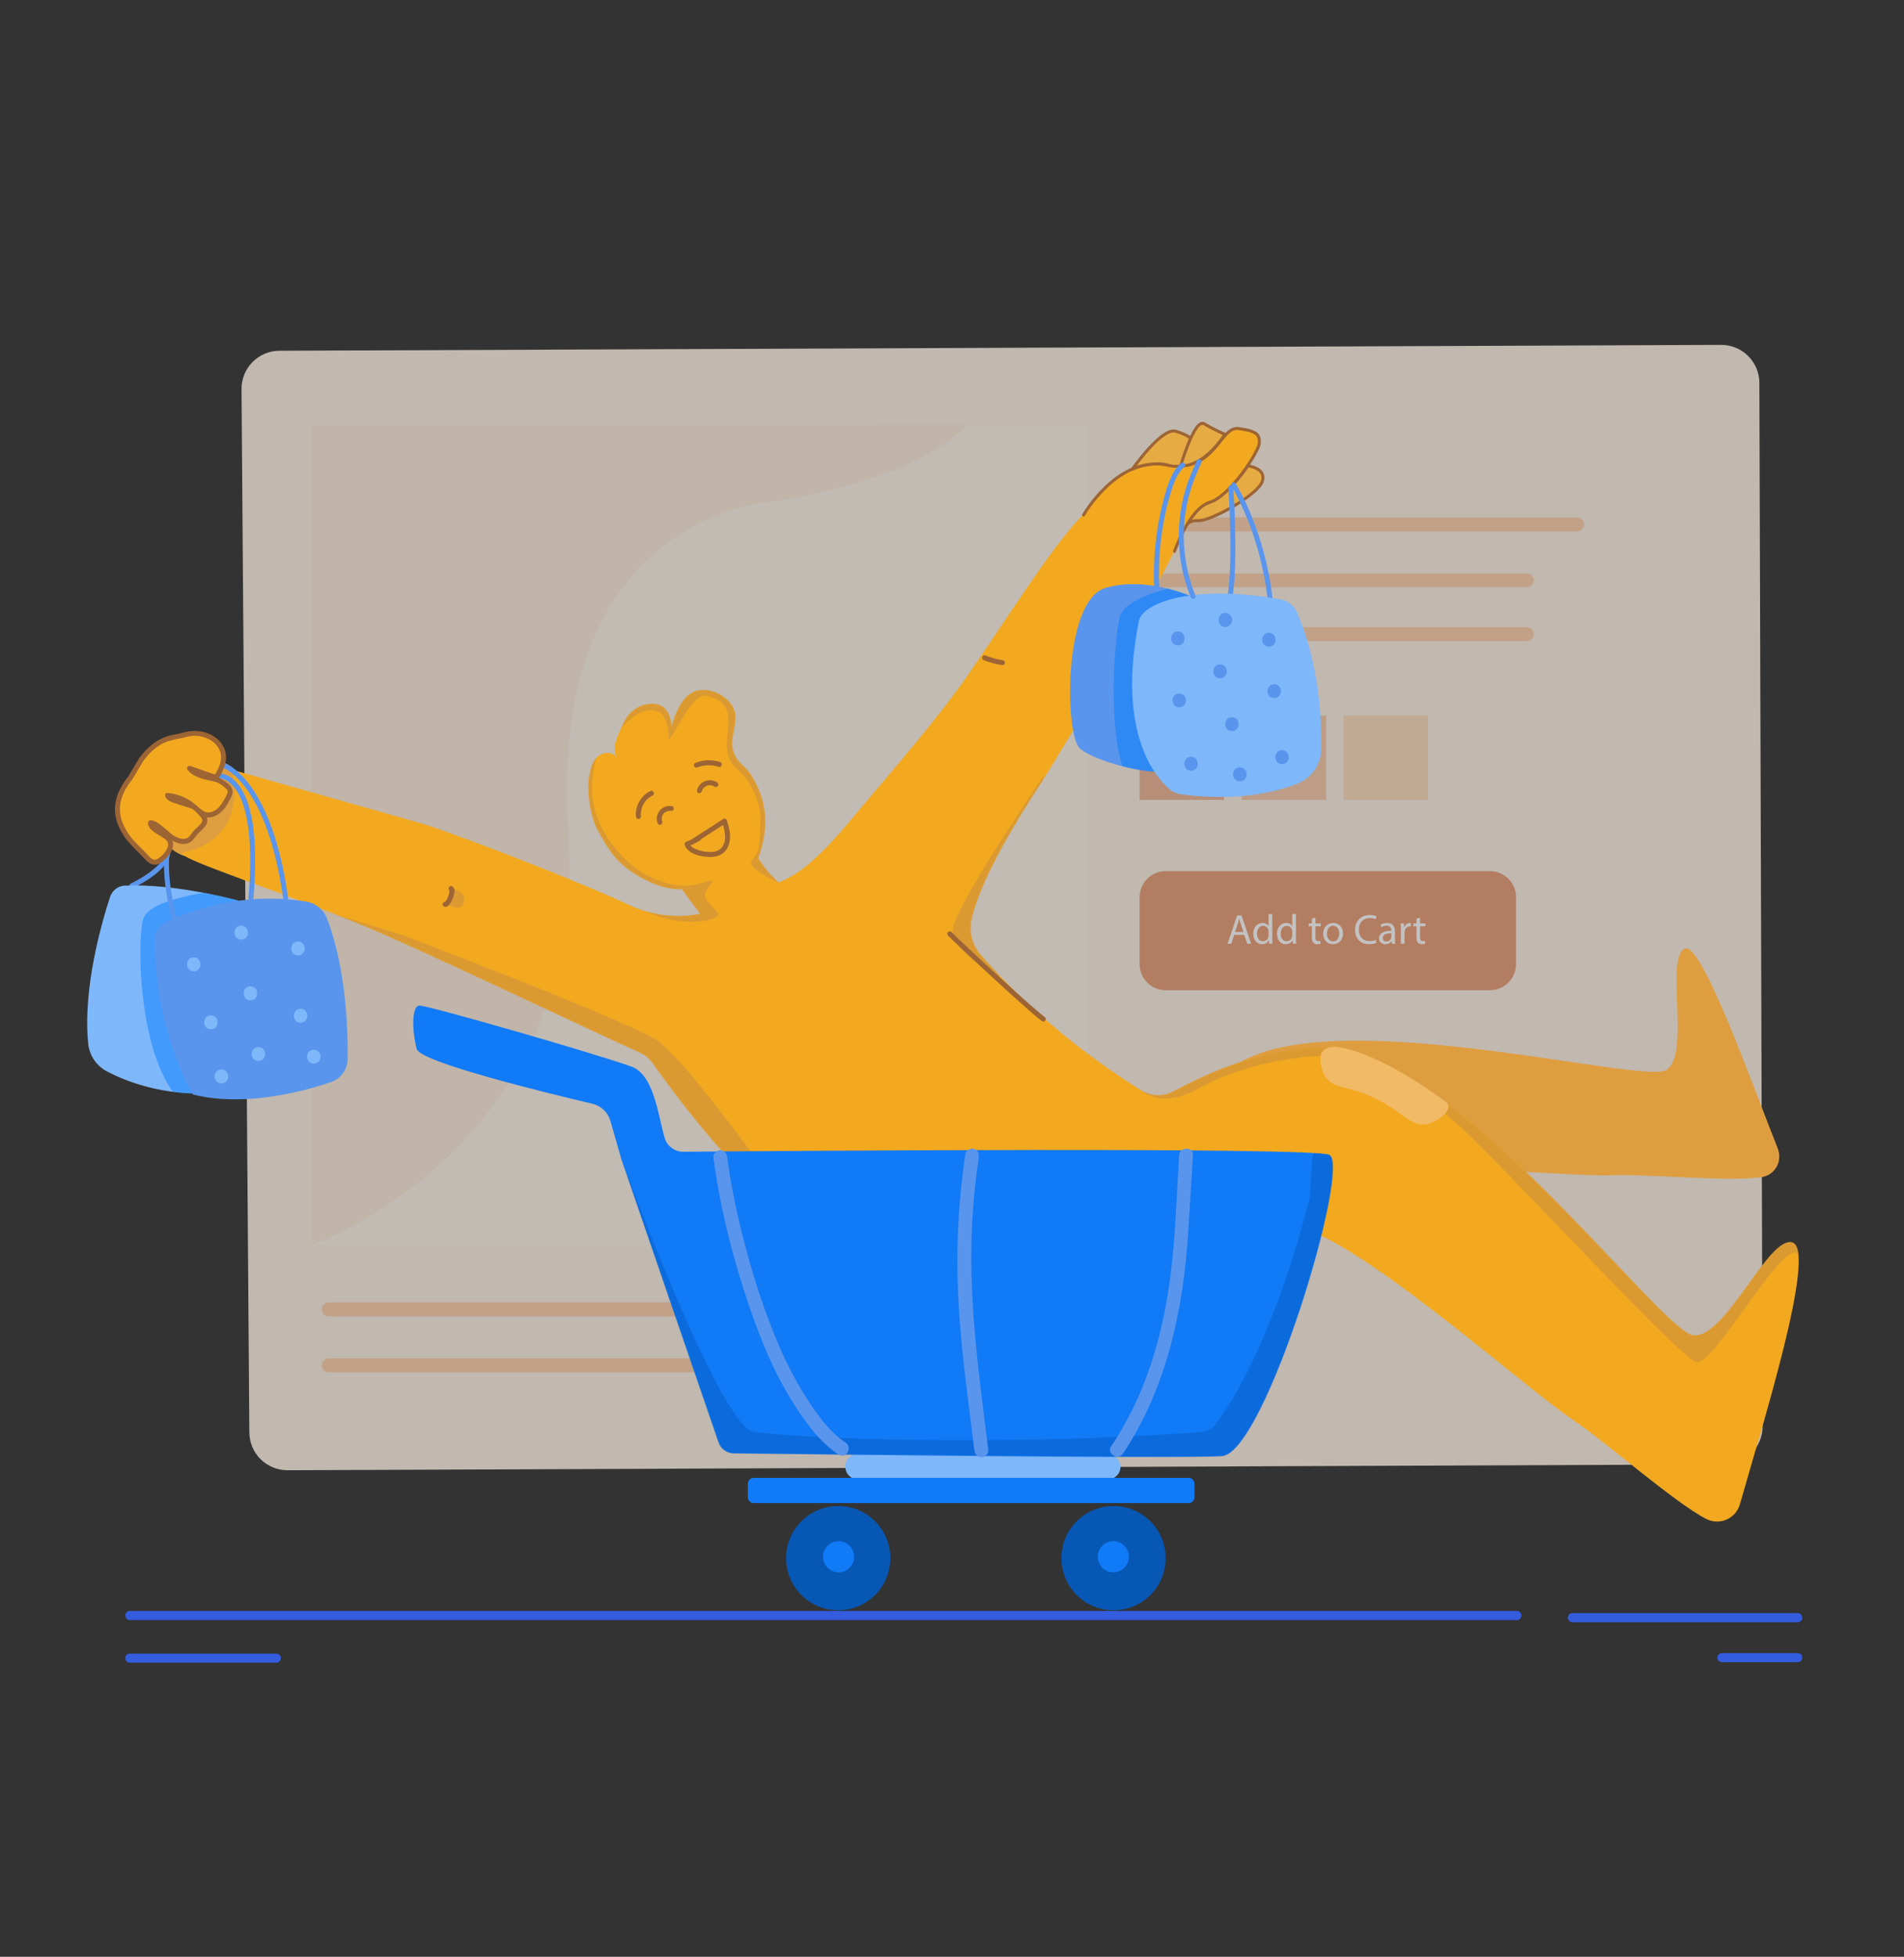 <svg width="2000" height="2055" viewBox="0 0 2000 2055" fill="none" xmlns="http://www.w3.org/2000/svg">
<rect x="0" y="0" width="2000" height="2055" fill="#333333" stroke="none"/>
<g opacity="0.7">
<path d="M1851.51 1497.76C1851.58 1519.84 1833.75 1537.8 1811.68 1537.89L302.089 1544.03C280.052 1544.12 262.093 1526.37 261.927 1504.33L253.7 408.637C253.534 386.493 271.392 368.427 293.537 368.337L1807.92 362.194C1830.02 362.104 1848.01 379.962 1848.08 402.068L1851.51 1497.76Z" fill="#FDF1E4"/>
<path d="M345.347 1375.08H1121.09" stroke="#FDD2AE" stroke-width="14.744" stroke-linecap="round" stroke-linejoin="round"/>
<path d="M345.347 1433.87H1031.87" stroke="#FDD2AE" stroke-width="14.744" stroke-linecap="round" stroke-linejoin="round"/>
<g opacity="0.26">
<path d="M1143.15 446.607H326.585V1307.46H1143.15V446.607Z" fill="white"/>
<path d="M1015.82 445.887C1015.82 445.887 972.413 501.896 811.057 526.924C811.057 526.924 574.617 538.074 596.899 871.899C619.181 1205.72 327.027 1307.46 327.027 1307.46V446.329L1015.82 445.887Z" fill="#FDDDC1"/>
</g>
<path d="M1197.11 550.758H1656.61" stroke="#FDD2AE" stroke-width="14.744" stroke-linecap="round" stroke-linejoin="round"/>
<path d="M1197.11 609.551H1603.77" stroke="#FDD2AE" stroke-width="14.744" stroke-linecap="round" stroke-linejoin="round"/>
<path d="M1197.11 665.945H1603.77" stroke="#FDD2AE" stroke-width="14.744" stroke-linecap="round" stroke-linejoin="round"/>
<g opacity="0.7">
<path d="M1285.71 751.404H1197.11V839.998H1285.71V751.404Z" fill="#EA9C75"/>
<path d="M1392.91 751.404H1304.32V839.998H1392.91V751.404Z" fill="#F7B98F"/>
<path d="M1499.97 751.404H1411.38V839.998H1499.97V751.404Z" fill="#FDD2AE"/>
</g>
<path d="M1565.14 914.881H1224.39C1209.32 914.881 1197.11 927.093 1197.11 942.157V1012.63C1197.11 1027.7 1209.32 1039.91 1224.39 1039.91H1565.14C1580.21 1039.91 1592.42 1027.7 1592.42 1012.63V942.157C1592.42 927.093 1580.21 914.881 1565.14 914.881Z" fill="#EA9C75"/>
<path d="M1306.99 981.768L1310.16 991.113H1314.26L1304.12 961.401H1299.49L1289.4 991.113H1293.37L1296.45 981.768H1306.99ZM1297.25 978.77L1300.16 970.174C1300.73 968.366 1301.21 966.559 1301.65 964.795H1301.74C1302.18 966.515 1302.62 968.278 1303.29 970.218L1306.2 978.77H1297.25ZM1332.54 959.814V972.554H1332.45C1331.48 970.835 1329.28 969.292 1326.01 969.292C1320.81 969.292 1316.4 973.656 1316.45 980.754C1316.45 987.234 1320.42 991.598 1325.57 991.598C1329.06 991.598 1331.66 989.791 1332.85 987.41H1332.94L1333.11 991.113H1336.59C1336.46 989.659 1336.42 987.498 1336.42 985.603V959.814H1332.54ZM1332.54 982.164C1332.54 982.781 1332.49 983.31 1332.36 983.839C1331.66 986.749 1329.28 988.468 1326.68 988.468C1322.49 988.468 1320.37 984.897 1320.37 980.577C1320.37 975.86 1322.75 972.334 1326.76 972.334C1329.67 972.334 1331.79 974.361 1332.36 976.83C1332.49 977.315 1332.54 977.976 1332.54 978.461V982.164ZM1357.42 959.814V972.554H1357.33C1356.36 970.835 1354.16 969.292 1350.9 969.292C1345.7 969.292 1341.29 973.656 1341.33 980.754C1341.33 987.234 1345.3 991.598 1350.46 991.598C1353.94 991.598 1356.54 989.791 1357.73 987.41H1357.82L1358 991.113H1361.48C1361.35 989.659 1361.3 987.498 1361.3 985.603V959.814H1357.42ZM1357.42 982.164C1357.42 982.781 1357.38 983.31 1357.25 983.839C1356.54 986.749 1354.16 988.468 1351.56 988.468C1347.37 988.468 1345.26 984.897 1345.26 980.577C1345.26 975.86 1347.64 972.334 1351.65 972.334C1354.56 972.334 1356.67 974.361 1357.25 976.83C1357.38 977.315 1357.42 977.976 1357.42 978.461V982.164ZM1377.98 964.663V969.777H1374.68V972.73H1377.98V984.368C1377.98 986.881 1378.38 988.777 1379.48 989.923C1380.41 990.981 1381.86 991.554 1383.67 991.554C1385.17 991.554 1386.36 991.334 1387.11 991.025L1386.93 988.116C1386.45 988.248 1385.7 988.38 1384.68 988.38C1382.52 988.38 1381.77 986.881 1381.77 984.236V972.73H1387.33V969.777H1381.77V963.649L1377.98 964.663ZM1400.47 969.292C1394.57 969.292 1389.89 973.48 1389.89 980.621C1389.89 987.366 1394.35 991.598 1400.12 991.598C1405.28 991.598 1410.74 988.16 1410.74 980.269C1410.74 973.744 1406.6 969.292 1400.47 969.292ZM1400.38 972.201C1404.97 972.201 1406.78 976.786 1406.78 980.401C1406.78 985.206 1404 988.689 1400.3 988.689C1396.51 988.689 1393.82 985.162 1393.82 980.489C1393.82 976.433 1395.8 972.201 1400.38 972.201ZM1445.07 987.102C1443.53 987.851 1441.15 988.336 1438.81 988.336C1431.58 988.336 1427.4 983.663 1427.4 976.389C1427.4 968.586 1432.03 964.134 1438.99 964.134C1441.46 964.134 1443.53 964.663 1444.99 965.368L1445.91 962.238C1444.9 961.709 1442.56 960.916 1438.86 960.916C1429.64 960.916 1423.34 967.22 1423.34 976.522C1423.34 986.264 1429.64 991.554 1438.02 991.554C1441.64 991.554 1444.46 990.849 1445.87 990.143L1445.07 987.102ZM1465.58 991.113C1465.32 989.659 1465.23 987.851 1465.23 986V978.02C1465.23 973.744 1463.64 969.292 1457.12 969.292C1454.43 969.292 1451.87 970.041 1450.11 971.187L1450.99 973.744C1452.49 972.774 1454.56 972.157 1456.55 972.157C1460.91 972.157 1461.4 975.331 1461.4 977.095V977.535C1453.15 977.491 1448.57 980.313 1448.57 985.471C1448.57 988.556 1450.77 991.598 1455.09 991.598C1458.13 991.598 1460.43 990.099 1461.62 988.424H1461.75L1462.06 991.113H1465.58ZM1461.48 983.928C1461.48 984.324 1461.4 984.765 1461.26 985.162C1460.65 986.969 1458.88 988.733 1456.11 988.733C1454.12 988.733 1452.45 987.542 1452.45 985.03C1452.45 980.886 1457.25 980.136 1461.48 980.225V983.928ZM1471.51 991.113H1475.34V979.74C1475.34 979.078 1475.43 978.461 1475.52 977.932C1476.05 975.023 1477.99 972.951 1480.72 972.951C1481.25 972.951 1481.65 972.995 1482.05 973.083V969.424C1481.69 969.336 1481.38 969.292 1480.94 969.292C1478.34 969.292 1476.01 971.099 1475.04 973.965H1474.86L1474.73 969.777H1471.33C1471.47 971.761 1471.51 973.921 1471.51 976.433V991.113ZM1487.89 964.663V969.777H1484.58V972.73H1487.89V984.368C1487.89 986.881 1488.29 988.777 1489.39 989.923C1490.31 990.981 1491.77 991.554 1493.58 991.554C1495.08 991.554 1496.27 991.334 1497.01 991.025L1496.84 988.116C1496.35 988.248 1495.6 988.38 1494.59 988.38C1492.43 988.38 1491.68 986.881 1491.68 984.236V972.73H1497.24V969.777H1491.68V963.649L1487.89 964.663Z" fill="white"/>
</g>
<g clip-path="url(#clip0_305_962)">
<path d="M176.957 888.67C182.541 893.921 189.25 898.254 196.782 899.681C204.314 901.109 210.46 900.015 218.065 899.067C223.607 898.369 228.524 892.91 230.305 888.826C237.774 871.69 245.254 854.553 252.703 837.406C259.63 821.467 251.651 819.904 250.088 814.466C248.338 808.383 242.369 804.684 236.868 801.549" fill="#DE9E40"/>
<path d="M1310.78 489.274C1310.78 489.274 1330.91 491.483 1325.8 505.848C1320.68 520.214 1270.85 547.841 1258.51 546.737C1246.15 545.633 1233.38 560.55 1233.38 560.55C1233.38 560.55 1246.37 537.038 1269.35 527.965C1270.08 527.683 1270.82 527.444 1271.56 527.183C1274.81 526.069 1289.17 519.724 1310.78 489.264V489.274Z" fill="#E7AB43" stroke="#9D6434" stroke-width="3.125" stroke-miterlimit="10"/>
<path d="M887.96 1539.79V1540.49C887.96 1547.64 893.753 1553.44 900.909 1553.44H1164.01C1171.16 1553.44 1176.96 1547.65 1176.96 1540.49C1176.96 1533.36 1171.19 1527.56 1164.05 1527.54L900.951 1526.85C893.784 1526.82 887.971 1532.63 887.971 1539.79H887.96Z" fill="#7EB7FA"/>
<path d="M1373.98 1241.52C1418.22 1210.18 1635.07 1236.58 1694.77 1234.22C1729.91 1232.83 1817.39 1241.33 1850.71 1236.15C1864.66 1233.97 1872.69 1219.35 1867.32 1205.87C1839.57 1136.34 1786.84 987.345 1769.46 996.262C1748.99 1006.76 1776.01 1107.58 1750.29 1123.68C1724.57 1139.76 1382.12 1047.1 1291.47 1123.52" fill="#DE9E40"/>
<path d="M1882.25 1304.75C1857.06 1298.95 1812.84 1405.31 1778.85 1402.48C1744.86 1399.65 1520.04 1092.9 1386.9 1099.99C1319.98 1103.55 1273.22 1124.88 1231.87 1146.51C1221.4 1151.99 1208.83 1151.43 1198.82 1145.17C1116.68 1093.75 1063.35 1040.52 1030.36 1003.13C1021.13 992.666 1017.45 978.405 1020.6 964.81C1031.04 919.744 1071.41 856.301 1093.11 822.84C1120.49 780.629 1244.15 571.613 1240.09 560.185C1234.46 544.319 1199.64 515.056 1166.56 520.765C1133.47 526.474 1075.1 624.69 1015.51 710.603C984.989 754.616 934.735 812.256 906.045 846.405C884.731 871.761 853.76 910.983 823.435 924.317L817.601 926.88C813.455 922.327 808.1 917.535 806.652 915.618C803.6 911.577 799.485 906.034 796.401 901.482C808.35 867.875 805.579 840.165 788.64 813.496C782.254 803.433 773.66 801.037 770.128 788.942C765.19 772.045 779.327 754.741 767.826 739.438C757.534 725.739 736.022 719.218 722.823 730.156C714.489 737.063 707.592 753.45 705.321 764.034C704.3 742.522 692.935 738.271 681.83 739.407C670.246 740.584 660.245 748.053 655.359 758.627C649.525 771.253 642.327 783.337 647.754 795.755C643.702 788.557 632.024 789.557 626.596 795.786C612.731 811.715 618.002 853.562 627.492 870.969C639.504 892.971 646.775 904.774 667.006 917.775C680.361 926.359 699.79 934.714 716.197 933.714L735.584 959.768C710.176 964.612 683.694 961.33 660.016 950.048C613.408 927.859 485.387 878.011 443.915 865.115L243.681 808.298C243.681 808.298 263.776 880.355 193.104 894.909C174.03 898.836 308.947 939.485 408.579 983.592C491.107 1020.14 635.774 1089.35 671.631 1105.11C677.288 1107.59 682.153 1111.58 685.716 1116.62C773.92 1241.31 850.114 1300.61 876.939 1305.08C892.002 1307.59 943.736 1281.87 1072.04 1270.1L1052.24 1310.42C1052.24 1310.42 1301.88 1285.29 1352.87 1286.71C1413.81 1288.4 1598.18 1455.13 1653.42 1491.95C1685.93 1513.63 1758.77 1577.93 1792.24 1595.15C1806.25 1602.36 1823.35 1594.93 1827.63 1579.77C1849.72 1501.55 1909.98 1311.15 1882.24 1304.76L1882.25 1304.75Z" fill="#F2A91F"/>
<mask id="mask0_305_962" style="mask-type:alpha" maskUnits="userSpaceOnUse" x="191" y="520" width="1699" height="1078">
<path d="M1882.25 1304.75C1857.06 1298.95 1812.84 1405.31 1778.85 1402.48C1744.86 1399.65 1520.04 1092.9 1386.9 1099.99C1319.98 1103.55 1273.22 1124.88 1231.87 1146.51C1221.4 1151.99 1208.83 1151.43 1198.82 1145.17C1116.68 1093.75 1063.35 1040.52 1030.36 1003.13C1021.13 992.666 1017.45 978.405 1020.6 964.81C1031.04 919.744 1071.41 856.301 1093.11 822.84C1120.49 780.629 1244.15 571.613 1240.09 560.185C1234.46 544.319 1199.64 515.056 1166.56 520.765C1133.47 526.474 1075.1 624.69 1015.51 710.603C984.989 754.616 934.735 812.256 906.045 846.405C884.731 871.761 853.76 910.983 823.435 924.317L817.601 926.88C813.455 922.327 808.1 917.535 806.652 915.618C803.6 911.577 799.485 906.034 796.401 901.482C808.35 867.875 805.579 840.165 788.64 813.496C782.254 803.433 773.66 801.037 770.128 788.942C765.19 772.045 779.327 754.741 767.826 739.438C757.534 725.739 736.022 719.218 722.823 730.156C714.489 737.063 707.592 753.45 705.321 764.034C704.3 742.522 692.935 738.271 681.83 739.407C670.246 740.584 660.245 748.053 655.359 758.627C649.525 771.253 642.327 783.337 647.754 795.755C643.702 788.557 632.024 789.557 626.596 795.786C612.731 811.715 618.002 853.562 627.492 870.969C639.504 892.971 646.775 904.774 667.006 917.775C680.361 926.359 699.79 934.714 716.197 933.714L735.584 959.768C710.176 964.612 683.694 961.33 660.016 950.048C613.408 927.859 485.387 878.011 443.915 865.115L243.681 808.298C243.681 808.298 263.776 880.355 193.104 894.909C174.03 898.836 308.947 939.485 408.579 983.592C491.107 1020.14 635.774 1089.35 671.631 1105.11C677.288 1107.59 682.153 1111.58 685.716 1116.62C773.92 1241.31 850.114 1300.61 876.939 1305.08C892.002 1307.59 943.736 1281.87 1072.04 1270.1L1052.24 1310.42C1052.24 1310.42 1301.88 1285.29 1352.87 1286.71C1413.81 1288.4 1598.18 1455.13 1653.42 1491.95C1685.93 1513.63 1758.77 1577.93 1792.24 1595.15C1806.25 1602.36 1823.35 1594.93 1827.63 1579.77C1849.72 1501.55 1909.98 1311.15 1882.24 1304.76L1882.25 1304.75Z" fill="#F2A91F"/>
</mask>
<g mask="url(#mask0_305_962)">
<path opacity="0.6" d="M626.617 795.788C626.617 795.788 616.794 825.28 625.461 853.345C634.128 881.409 660.797 912.933 688.507 923.319C716.218 933.705 724.187 930.601 741.168 926.1C758.148 921.6 739.084 932.674 740.47 940.643C741.855 948.612 755.711 957.967 754.325 961.426C752.94 964.885 721.416 977.011 676.382 956.228C631.347 935.445 624.419 926.09 612.637 908.422C600.855 890.754 590.114 868.585 594.625 839.479C599.136 810.373 603.636 802.757 607.095 798.945C610.553 795.132 626.617 795.778 626.617 795.778" fill="#CC8F3F"/>
<path opacity="0.6" d="M712.759 745.951C712.759 745.951 709.29 725.855 710.676 723.084C712.061 720.313 756.409 706.458 758.482 705.76C760.555 705.062 806.287 706.458 806.287 706.458C806.287 706.458 829.154 789.6 829.841 800.684C830.529 811.768 822.216 867.2 822.216 867.2L817.611 926.892C817.611 926.892 783.004 910.984 789.661 903.921C800.745 892.139 797.287 876.898 798.672 862.355C800.297 845.323 788.974 820.092 774.42 807.622C759.867 795.152 763.565 779.099 764.951 763.16C766.336 747.221 762.753 736.137 743.814 731.054C726.302 726.355 710.613 770.077 702.592 776.317C701.55 777.13 705.134 742.481 680.882 745.951C661.485 748.722 643.316 775.817 639.316 782.672C625.305 806.622 640.014 724.47 657.328 716.855C668.235 712.052 712.759 745.951 712.759 745.951Z" fill="#CC8F3F"/>
<path opacity="0.6" d="M425.227 982.906C425.227 982.906 666.037 1074.48 691.976 1093.76C718.999 1113.85 789.672 1210.85 789.672 1210.85L743.939 1211.55C743.939 1211.55 689.893 1156.82 678.809 1141.57C667.725 1126.33 664.953 1110.4 603.292 1082.68C541.631 1054.97 465.417 1045.96 421.768 1018.25C378.119 990.542 344.168 962.134 344.168 959.363C344.168 956.592 425.227 982.917 425.227 982.917V982.906Z" fill="#CC8F3F"/>
<path opacity="0.6" d="M1097.29 813.152C1097.29 813.152 1003.06 951.028 1000.98 975.967C998.896 1000.91 1050.87 1025.86 1050.87 1025.86C1050.87 1025.86 1035.63 959.341 1055.03 929.547C1074.42 899.753 1097.29 813.152 1097.29 813.152Z" fill="#CC8F3F"/>
<path opacity="0.6" d="M1198.83 1145.17C1198.83 1145.17 1218.23 1165.83 1259.42 1142.95C1315.54 1111.77 1386.21 1106.93 1406.3 1109C1426.4 1111.07 1484.59 1138.1 1533.09 1182.44C1581.6 1226.79 1763.81 1425.63 1781.82 1430.48C1799.83 1435.34 1873.97 1299.53 1887.83 1316.86C1901.69 1334.18 1915.54 1274.6 1906.54 1272.51C1897.54 1270.43 1858.73 1291.22 1836.57 1306.46C1814.4 1321.7 1786.68 1345.26 1778.36 1339.72C1770.05 1334.17 1742.34 1319.62 1704.92 1300.22C1667.5 1280.83 1654.34 1239.95 1623.86 1218.47C1593.38 1196.99 1571.2 1174.82 1553.89 1158.88C1536.57 1142.94 1526.86 1119.39 1514.39 1113.15C1501.92 1106.91 1470.75 1086.82 1444.42 1081.97C1418.1 1077.11 1433.34 1070.18 1400.07 1072.27C1366.81 1074.35 1359.89 1076.42 1328.71 1093.75C1297.53 1111.07 1239.33 1129.77 1233.1 1131.16C1226.87 1132.54 1198.84 1145.16 1198.84 1145.16" fill="#CC8F3F"/>
</g>
<path d="M698.071 1194.74C700.602 1203.56 708.655 1209.62 717.833 1209.55C818.059 1208.71 1373.88 1204.42 1396.02 1212.73C1420.36 1221.85 1329.1 1526.06 1283.46 1529.11C1242.13 1531.86 845.238 1527.13 770.722 1526.21C763.513 1526.12 757.138 1521.51 754.794 1514.69L652.223 1215.77L641.233 1177.29C638.639 1168.2 631.336 1161.24 622.138 1159.09C576.53 1148.38 441.551 1115.59 437.759 1101.7C433.196 1084.97 431.675 1056.07 440.801 1056.07C449.926 1056.07 617.835 1104.17 662.87 1119.95C686.914 1128.38 691.112 1170.56 698.06 1194.75L698.071 1194.74Z" fill="#117AF6"/>
<mask id="mask1_305_962" style="mask-type:alpha" maskUnits="userSpaceOnUse" x="434" y="1056" width="967" height="474">
<path d="M698.071 1194.74C700.602 1203.56 708.655 1209.62 717.833 1209.55C818.059 1208.71 1373.88 1204.42 1396.02 1212.73C1420.36 1221.85 1329.1 1526.06 1283.46 1529.11C1242.13 1531.86 845.238 1527.13 770.722 1526.21C763.513 1526.12 757.138 1521.51 754.794 1514.69L652.223 1215.77L641.233 1177.29C638.639 1168.2 631.336 1161.24 622.138 1159.09C576.53 1148.38 441.551 1115.59 437.759 1101.7C433.196 1084.97 431.675 1056.07 440.801 1056.07C449.926 1056.07 617.835 1104.17 662.87 1119.95C686.914 1128.38 691.112 1170.56 698.06 1194.75L698.071 1194.74Z" fill="#117AF6"/>
</mask>
<g mask="url(#mask1_305_962)">
<path opacity="0.4" d="M652.223 1215.77C652.223 1215.77 755.023 1496.3 791.047 1503.23C829.748 1510.67 1055.01 1519.44 1262.44 1503.85C1267.86 1503.45 1272.84 1500.74 1276.2 1496.45C1291.71 1476.55 1336.16 1410.04 1375.33 1259.79C1375.64 1258.57 1375.84 1257.32 1375.93 1256.07L1378.23 1218.16C1378.46 1214.3 1379.85 1210.59 1382.22 1207.53C1391.19 1195.92 1409.31 1198.16 1415.18 1211.61L1432.67 1251.69C1434.44 1255.74 1434.76 1260.28 1433.59 1264.55L1382.01 1451.01C1381.58 1452.56 1380.96 1454.05 1380.15 1455.45C1370.59 1472.12 1307.4 1581.68 1300.99 1575.29C1294.06 1568.36 1162.42 1540.65 1158.26 1540.65C1154.11 1540.65 909.608 1560.69 900.909 1553.44C892.211 1546.19 739.782 1558.66 725.927 1550.35C712.072 1542.03 634.472 1429.8 623.388 1410.39C615.064 1395.82 612.21 1282.85 611.304 1227.44C611.074 1213.27 625.68 1203.69 638.576 1209.56L652.223 1215.76" fill="#0757B5"/>
</g>
<path d="M1248.41 1551.98H791.849C788.345 1551.98 785.505 1554.82 785.505 1558.32V1572.19C785.505 1575.69 788.345 1578.53 791.849 1578.53H1248.41C1251.91 1578.53 1254.75 1575.69 1254.75 1572.19V1558.32C1254.75 1554.82 1251.91 1551.98 1248.41 1551.98Z" fill="#117AF6"/>
<path d="M880.481 1691.1C910.721 1691.1 935.235 1666.58 935.235 1636.34C935.235 1606.1 910.721 1581.59 880.481 1581.59C850.241 1581.59 825.726 1606.1 825.726 1636.34C825.726 1666.58 850.241 1691.1 880.481 1691.1Z" fill="#0757B5"/>
<path d="M1169.7 1691.1C1199.94 1691.1 1224.46 1666.58 1224.46 1636.34C1224.46 1606.1 1199.94 1581.59 1169.7 1581.59C1139.46 1581.59 1114.95 1606.1 1114.95 1636.34C1114.95 1666.58 1139.46 1691.1 1169.7 1691.1Z" fill="#0757B5"/>
<path d="M880.877 1651.21C889.909 1651.21 897.232 1643.89 897.232 1634.85C897.232 1625.82 889.909 1618.5 880.877 1618.5C871.844 1618.5 864.521 1625.82 864.521 1634.85C864.521 1643.89 871.844 1651.21 880.877 1651.21Z" fill="#117AF6"/>
<path d="M1169.46 1651.21C1178.49 1651.21 1185.82 1643.89 1185.82 1634.85C1185.82 1625.82 1178.49 1618.5 1169.46 1618.5C1160.43 1618.5 1153.11 1625.82 1153.11 1634.85C1153.11 1643.89 1160.43 1651.21 1169.46 1651.21Z" fill="#117AF6"/>
<path d="M138.538 930.223C138.538 930.223 174.561 913.639 176.322 895.158" stroke="#5995EC" stroke-width="5.209" stroke-linecap="round" stroke-linejoin="round"/>
<path d="M250.588 945.913C250.588 945.913 184.895 927.578 131.058 930.047C123.974 930.37 117.859 935.089 115.65 941.819C106.973 968.227 86.711 1037.84 92.659 1096.16C93.92 1108.54 101.389 1119.45 112.411 1125.22C131.193 1135.05 165.019 1148.42 210.095 1148.42C210.095 1148.42 171.144 1090.39 169.53 990.208C169.373 980.655 175.384 972.082 184.416 968.935L250.598 945.913H250.588Z" fill="#7EB7FA"/>
<mask id="mask2_305_962" style="mask-type:alpha" maskUnits="userSpaceOnUse" x="91" y="929" width="160" height="220">
<path d="M250.588 945.913C250.588 945.913 184.895 927.578 131.058 930.047C123.974 930.37 117.859 935.089 115.65 941.819C106.973 968.227 86.711 1037.84 92.659 1096.16C93.92 1108.54 101.389 1119.45 112.411 1125.22C131.193 1135.05 165.019 1148.42 210.095 1148.42C210.095 1148.42 171.144 1090.39 169.53 990.208C169.373 980.655 175.384 972.082 184.416 968.935L250.598 945.913H250.588Z" fill="#7EB7FA"/>
</mask>
<g mask="url(#mask2_305_962)">
<path opacity="0.48" d="M243.004 933.715C243.004 933.715 157.779 940.986 150.507 964.894C143.236 988.802 145.309 1127.02 198.313 1163.4C251.317 1199.78 260.672 1172.75 231.566 1111.44C202.47 1050.12 181.676 1005.43 206.626 987.761C231.576 970.093 244.64 947.737 250.578 945.924C256.516 944.111 243.004 933.715 243.004 933.715Z" fill="#007CFF"/>
</g>
<path d="M173.634 968.926C196.334 957.654 251.255 935.944 320.979 946.674C331.178 948.247 339.793 955.071 343.522 964.686C352.169 986.948 365.816 1034.52 365.201 1112.07C365.118 1123.15 358.003 1132.95 347.502 1136.48C318.052 1146.39 256.203 1162.96 202.813 1149.45C202.813 1149.45 163.748 1088.4 162.3 987.448C162.185 979.614 166.613 972.406 173.634 968.926Z" fill="#5995EC"/>
<path d="M176.395 889.732C176.395 889.732 170.228 913.505 182.562 962.811" stroke="#5995EC" stroke-width="5.209" stroke-linecap="round" stroke-linejoin="round"/>
<path d="M236.264 804.33C236.264 804.33 283.372 821.508 300.102 943.893" stroke="#5995EC" stroke-width="5.209" stroke-linecap="round" stroke-linejoin="round"/>
<path d="M230.659 814.895C230.659 814.895 275.007 812.249 263.558 943.436" stroke="#5995EC" stroke-width="5.209" stroke-linecap="round" stroke-linejoin="round"/>
<path d="M1138.17 540.871C1138.17 540.871 1173.34 478.783 1225.29 488.179C1277.25 497.576 1280.66 447.291 1301.1 450.051C1321.54 452.812 1323.24 457.239 1322.82 465.521C1322.39 473.813 1292.58 520.775 1270.85 527.411C1249.13 534.047 1233.77 578.978 1233.77 578.978" fill="#F2A91F"/>
<path d="M1138.17 540.871C1138.17 540.871 1173.34 478.783 1225.29 488.179C1277.25 497.576 1280.66 447.291 1301.1 450.051C1321.54 452.812 1323.24 457.239 1322.82 465.521C1322.39 473.813 1292.58 520.775 1270.85 527.411C1249.13 534.047 1233.77 578.978 1233.77 578.978" stroke="#9D6434" stroke-width="3.125" stroke-linecap="round" stroke-linejoin="round"/>
<path d="M1189.51 492.597C1189.51 492.597 1220.17 448.948 1234.65 452.813C1249.13 456.678 1256.37 463.313 1255.09 468.835C1253.81 474.356 1240.19 489.284 1240.19 489.284C1240.19 489.284 1235.07 490.941 1225.28 488.18C1215.49 485.419 1198.44 488.18 1189.5 492.597H1189.51Z" fill="#E7AB43" stroke="#9D6434" stroke-width="3.125" stroke-miterlimit="10"/>
<path d="M1240.2 489.275C1240.2 489.275 1254.68 438.989 1264.9 445.073C1275.12 451.157 1286.62 456.126 1286.62 456.126C1286.62 456.126 1266.18 489.837 1240.2 489.285V489.275Z" fill="#E7AB43" stroke="#9D6434" stroke-width="3.125" stroke-miterlimit="10"/>
<path d="M1292.87 512.516C1292.87 512.516 1298.43 588.594 1291.77 629.171" stroke="#5995EC" stroke-width="5.209" stroke-linecap="round" stroke-linejoin="round"/>
<path d="M1295.79 509.266C1295.79 509.266 1326.3 557.707 1334.17 629.765" stroke="#5995EC" stroke-width="5.209" stroke-linecap="round" stroke-linejoin="round"/>
<path d="M1256.04 628.326C1256.04 628.326 1205.34 603.97 1160.91 617.554C1116.48 631.149 1118.57 771.753 1134.25 785.859C1149.93 799.974 1206.38 813.559 1223.63 809.902C1223.63 809.902 1180.25 752.929 1203.77 651.525C1203.77 651.525 1211.61 636.68 1256.03 628.315L1256.04 628.326Z" fill="#5995EC"/>
<mask id="mask3_305_962" style="mask-type:alpha" maskUnits="userSpaceOnUse" x="1124" y="613" width="133" height="198">
<path d="M1256.04 628.326C1256.04 628.326 1205.34 603.97 1160.91 617.554C1116.48 631.149 1118.57 771.753 1134.25 785.859C1149.93 799.974 1206.38 813.559 1223.63 809.902C1223.63 809.902 1180.25 752.929 1203.77 651.525C1203.77 651.525 1211.61 636.68 1256.03 628.315L1256.04 628.326Z" fill="#5995EC"/>
</mask>
<g mask="url(#mask3_305_962)">
<path opacity="0.48" d="M1244.86 614.658C1241.75 614.658 1182.5 625.055 1176.27 647.911C1170.04 670.767 1160.69 797.568 1190.83 824.591C1220.97 851.614 1253.19 819.393 1259.42 792.37C1265.65 765.347 1217.85 693.644 1230.32 666.621C1242.79 639.598 1263.57 627.128 1263.57 627.128L1244.86 614.658Z" fill="#007CFF"/>
</g>
<path d="M136.336 1696.56H1593.35" stroke="#335CDF" stroke-width="9.546" stroke-linecap="round" stroke-linejoin="round"/>
<path d="M1651.62 1698.84H1888.4" stroke="#335CDF" stroke-width="9.546" stroke-linecap="round" stroke-linejoin="round"/>
<path d="M148.174 797.964C166.623 772.764 182.676 775.129 195.417 771.337C203.532 768.92 212.668 770.191 220.273 773.868C227.878 777.546 233.93 784.796 234.753 793.078C235.42 799.777 232.764 806.361 229.576 812.319C228.815 813.747 227.836 815.299 226.242 815.684C225.117 815.955 223.95 815.57 222.857 815.184C214.919 812.413 206.98 809.642 199.042 806.871C205.553 815.028 217.387 816.153 227.617 818.747C231.389 819.705 240.837 826.258 241.639 829.987C242.171 832.456 240.973 834.925 239.806 837.165C237.212 842.165 234.524 847.28 230.295 851.052C226.065 854.833 219.898 857.042 214.512 855.146C211.345 854.031 203.647 846.947 200.98 844.916C193.813 839.436 184.989 836.071 175.936 835.363C177.311 838.519 181.02 839.905 184.343 840.967C190.187 842.822 196.032 844.686 201.876 846.541C205.032 847.541 213.366 856.114 214.669 859.115C217.252 865.073 209.387 869.761 205.095 874.668C203.074 876.981 201.667 879.866 199.178 881.689C193.865 885.585 186.218 883.033 180.655 879.491C175.093 875.949 164.727 864.073 158.091 864.084C157.664 871.314 172.853 875.668 177.332 881.439C182.395 887.961 176.228 897.149 169.665 902.233C167.519 903.889 165.081 905.525 162.362 905.472C158.529 905.41 155.674 902.16 153.122 899.357C148.507 894.263 139.642 886.252 135.475 880.804C119.88 860.427 118.234 840.019 136.933 816.861L148.163 797.964H148.174Z" fill="#F2A91F"/>
<path d="M150.424 799.277C156.299 791.307 163.487 784.14 172.592 779.983C178.249 777.4 185.062 776.316 191.406 774.993C195.407 774.16 199.209 772.816 203.334 772.712C208.939 772.566 214.679 773.879 219.669 776.462C224.003 778.712 227.701 782.119 230.024 786.432C232.545 791.099 232.753 796.318 231.368 801.381C230.482 804.6 229.118 807.642 227.555 810.59C227.169 811.319 226.503 813.017 225.555 813.173C224.919 813.278 224.128 812.871 223.555 812.673C222.742 812.392 221.94 812.111 221.127 811.83C214.002 809.34 206.876 806.85 199.751 804.36C198.678 803.985 197.365 804.61 196.813 805.558C196.188 806.621 196.48 807.808 197.219 808.715C203.136 815.976 212.783 818.07 221.471 819.987C223.461 820.424 225.544 820.768 227.482 821.414C227.638 821.466 228.336 821.758 227.888 821.56C228.201 821.695 228.503 821.841 228.805 821.997C229.628 822.414 230.441 822.872 231.222 823.362C232.743 824.31 234.212 825.341 235.556 826.487C236.212 827.05 236.858 827.633 237.462 828.268C237.722 828.539 237.962 828.81 238.212 829.091C238.285 829.164 238.618 829.623 238.368 829.269C238.483 829.425 238.597 829.591 238.702 829.758C238.806 829.925 239.202 830.769 238.972 830.154C239.066 830.404 239.129 830.644 239.16 830.904C239.295 832.144 238.733 833.467 238.212 834.561C237.097 836.884 235.858 839.176 234.555 841.394C232.087 845.603 229.045 849.572 224.586 851.781C222.7 852.718 220.575 853.26 218.46 853.229C217.315 853.208 216.304 852.968 215.21 852.635C214.877 852.531 215.585 852.875 214.971 852.51C214.627 852.312 214.283 852.124 213.95 851.916C210.939 850.02 208.293 847.624 205.564 845.322C201.865 842.197 197.98 839.436 193.563 837.394C187.979 834.811 182.072 833.258 175.936 832.748C173.79 832.571 172.926 835.05 173.686 836.665C175.676 840.915 180.489 842.457 184.625 843.78C190.062 845.509 195.469 847.364 200.938 848.968C201.751 849.208 200.657 848.739 201.324 849.114C201.563 849.249 201.803 849.385 202.032 849.53C202.647 849.926 203.116 850.281 203.449 850.562C204.814 851.687 206.105 852.885 207.345 854.145C208.585 855.406 209.689 856.604 210.762 857.917C210.877 858.052 210.991 858.198 211.106 858.344C210.877 858.052 211.137 858.385 211.168 858.427C211.356 858.677 211.533 858.927 211.7 859.177C211.866 859.427 212.012 859.677 212.168 859.927C212.231 860.021 212.272 860.125 212.325 860.219C212.325 860.24 212.283 860.031 212.387 860.427C212.762 861.781 212.46 862.802 211.543 864.209C210.502 865.803 209.043 867.136 207.668 868.449C206.21 869.834 204.699 871.178 203.355 872.689C201.782 874.46 200.605 876.553 199.011 878.304C196.042 881.554 191.865 881.45 187.948 880.168C185.833 879.47 183.822 878.449 181.958 877.241C180.614 876.376 179.947 875.793 178.687 874.72C175.301 871.845 172.04 868.824 168.498 866.146C165.508 863.886 161.977 861.542 158.091 861.469C156.643 861.438 155.539 862.688 155.487 864.073C155.278 869.73 161.019 873.366 165.227 875.97C167.686 877.491 170.228 878.897 172.582 880.585C174.259 881.783 176.155 883.471 176.53 885.887C176.989 888.867 175.353 891.971 173.676 894.378C171.696 897.211 168.998 899.774 166.05 901.587C164.685 902.43 163.154 903.108 161.519 902.743C159.883 902.378 158.591 901.243 157.445 900.128C155.049 897.795 152.872 895.242 150.507 892.878C145.59 887.95 140.246 883.033 136.277 877.512C132.006 871.595 128.485 865.073 126.87 857.917C125.391 851.374 125.787 844.624 127.776 838.238C128.912 834.613 130.516 831.175 132.423 827.893C133.485 826.07 134.631 824.289 135.85 822.57C136.912 821.06 138.183 819.664 139.204 818.132C140.965 815.507 142.455 812.653 144.069 809.944L150.038 799.912L150.414 799.277C152.132 796.391 147.632 793.766 145.913 796.651C142.246 802.819 138.538 808.954 134.923 815.142C134.537 815.799 134.423 815.851 133.818 816.632C132.287 818.611 130.818 820.632 129.474 822.737C127.193 826.299 125.245 830.071 123.734 834.029C121.015 841.134 120.151 848.728 121.255 856.25C122.359 863.771 125.651 870.97 129.808 877.335C133.964 883.7 139.308 889.117 144.726 894.513C147.226 897.003 149.695 899.503 152.07 902.107C154.799 905.087 158.07 908.025 162.352 908.108C166.634 908.191 170.55 905.139 173.561 902.358C176.384 899.743 178.874 896.597 180.395 893.044C181.916 889.492 182.333 885.596 180.676 882.002C179.405 879.241 176.936 877.303 174.488 875.637C172.04 873.97 169.415 872.532 166.915 870.928C165.779 870.209 164.498 869.345 163.654 868.647C163.165 868.24 162.696 867.824 162.258 867.365C161.633 866.719 161.706 866.834 161.341 866.261C161.196 866.032 161.071 865.803 160.935 865.563C160.758 865.105 160.883 865.459 160.935 865.563C160.894 865.459 160.852 865.355 160.831 865.25C160.768 865 160.696 864.761 160.654 864.511C160.737 865.094 160.685 864.282 160.696 864.105L158.091 866.709C158.206 866.709 158.414 866.688 158.539 866.73C159.237 866.917 158.206 866.646 158.643 866.751C159.008 866.823 159.362 866.917 159.716 867.021C160.466 867.261 160.748 867.396 161.612 867.865C163.217 868.73 164.727 869.782 166.165 870.897C169.311 873.334 172.217 876.074 175.259 878.637C181.593 883.981 191.813 889.367 199.855 884.408C202.157 882.981 203.751 880.845 205.314 878.679C206.585 876.897 208.012 875.345 209.606 873.834C212.616 870.97 216.387 867.928 217.502 863.729C218.513 859.896 216.617 856.864 214.293 854.052C211.97 851.239 209.272 848.541 206.355 846.28C204.855 845.124 203.428 844.322 201.615 843.749C198.365 842.717 195.125 841.686 191.875 840.655C188.906 839.707 185.885 838.863 182.968 837.769C180.999 837.03 179.124 836.04 178.207 834.071L175.957 837.988C181.26 838.425 186.541 839.821 191.354 842.113C193.834 843.29 196.209 844.676 198.438 846.27C198.74 846.489 199.032 846.707 199.334 846.926C199.438 847.009 200.032 847.478 199.438 846.999C199.657 847.176 199.865 847.343 200.084 847.52C200.772 848.082 201.449 848.655 202.126 849.228C205.147 851.781 208.168 854.51 211.554 856.573C215.523 859 220.648 858.917 224.909 857.312C230.138 855.333 234.087 851.551 237.212 846.989C238.733 844.77 240.025 842.415 241.275 840.04C242.629 837.467 244.16 834.811 244.369 831.852C244.66 827.685 241.504 824.622 238.504 822.205C235.503 819.789 232.284 817.476 228.68 816.351C223.742 814.809 218.523 814.194 213.564 812.684C208.606 811.173 204.157 809.038 200.897 805.037L198.365 809.392C205.251 811.798 212.137 814.205 219.013 816.601C222.096 817.674 225.649 819.455 228.722 817.403C231.284 815.684 232.607 812.319 233.837 809.611C236.608 803.496 238.379 796.839 236.92 790.13C235.733 784.703 232.472 779.723 228.305 776.108C223.721 772.129 218.002 769.566 212.075 768.347C206.147 767.128 199.928 767.42 193.875 769.076C187.208 770.91 180.291 771.504 173.77 773.92C162.112 778.233 153.195 786.776 145.924 796.651C145.09 797.787 145.736 799.558 146.861 800.214C148.184 800.985 149.591 800.412 150.424 799.277Z" fill="#9D6434"/>
<path d="M1196.34 652.016C1200.05 633.493 1252.04 612.94 1345.01 629.42C1352.61 630.764 1359.06 635.806 1362.21 642.859C1371.47 663.641 1388.94 712.802 1387.93 786.297C1387.7 802.569 1377.78 817.205 1362.61 823.112C1339.2 832.227 1298.82 841.801 1241.06 834.217C1236.01 833.55 1231.27 831.373 1227.48 827.967C1211.26 813.372 1173.56 765.847 1196.32 652.016H1196.34Z" fill="#7EB7FA"/>
<path d="M1240.52 486.493C1234.52 491.691 1230.79 498.827 1228.02 506.151C1224.92 514.349 1222.67 522.933 1220.62 531.444C1216.29 549.456 1213.6 567.874 1212.58 586.376C1212.01 596.824 1211.98 607.304 1212.49 617.764C1212.65 621.097 1217.86 621.118 1217.69 617.764C1216.82 599.648 1217.55 581.469 1219.92 563.489C1222.3 545.508 1226.05 528.309 1231.65 511.474C1234.28 503.578 1237.8 495.744 1244.21 490.181C1245.27 489.254 1245.15 487.441 1244.21 486.493C1243.15 485.441 1241.59 485.566 1240.52 486.493Z" fill="#5995EC"/>
<path d="M1257.34 483.461C1253.18 492.712 1249.06 502.004 1246.02 511.692C1243.19 520.714 1241.14 529.985 1239.86 539.361C1237.29 558.3 1237.83 577.572 1241.53 596.334C1243.59 606.814 1246.67 617.086 1250.7 626.982C1251.23 628.285 1252.43 629.201 1253.91 628.806C1255.13 628.462 1256.26 626.91 1255.73 625.597C1248.72 608.419 1244.64 590.105 1243.69 571.582C1242.74 553.133 1244.8 534.569 1249.92 516.807C1252.98 506.202 1257.32 496.129 1261.84 486.086C1262.42 484.805 1262.21 483.284 1260.91 482.523C1259.79 481.867 1257.93 482.169 1257.34 483.461Z" fill="#5995EC"/>
<path d="M203.511 1019.99C212.898 1019.99 212.908 1005.41 203.511 1005.41C194.115 1005.41 194.115 1019.99 203.511 1019.99Z" fill="#7EB7FA"/>
<path d="M253.401 986.729C262.787 986.729 262.797 972.145 253.401 972.145C244.004 972.145 244.004 986.729 253.401 986.729Z" fill="#7EB7FA"/>
<path d="M312.989 1003.37C322.375 1003.37 322.385 988.781 312.989 988.781C303.592 988.781 303.592 1003.37 312.989 1003.37Z" fill="#7EB7FA"/>
<path d="M263.099 1050.48C272.486 1050.48 272.496 1035.89 263.099 1035.89C253.703 1035.89 253.703 1050.48 263.099 1050.48Z" fill="#7EB7FA"/>
<path d="M221.523 1080.96C230.909 1080.96 230.92 1066.37 221.523 1066.37C212.127 1066.37 212.127 1080.96 221.523 1080.96Z" fill="#7EB7FA"/>
<path d="M315.76 1074.03C325.146 1074.03 325.156 1059.44 315.76 1059.44C306.363 1059.44 306.363 1074.03 315.76 1074.03Z" fill="#7EB7FA"/>
<path d="M271.413 1114.22C280.799 1114.22 280.809 1099.63 271.413 1099.63C262.016 1099.63 262.016 1114.22 271.413 1114.22Z" fill="#7EB7FA"/>
<path d="M232.618 1137.77C242.004 1137.77 242.014 1123.19 232.618 1123.19C223.221 1123.19 223.221 1137.77 232.618 1137.77Z" fill="#7EB7FA"/>
<path d="M329.615 1116.99C339.001 1116.99 339.011 1102.41 329.615 1102.41C320.218 1102.41 320.218 1116.99 329.615 1116.99Z" fill="#7EB7FA"/>
<path d="M1237.25 677.727C1246.63 677.727 1246.64 663.143 1237.25 663.143C1227.85 663.143 1227.85 677.727 1237.25 677.727Z" fill="#5995EC"/>
<path d="M1287.13 658.319C1296.51 658.319 1296.52 643.734 1287.13 643.734C1277.73 643.734 1277.73 658.319 1287.13 658.319Z" fill="#5995EC"/>
<path d="M1332.86 679.112C1342.25 679.112 1342.26 664.527 1332.86 664.527C1323.46 664.527 1323.46 679.112 1332.86 679.112Z" fill="#5995EC"/>
<path d="M1281.58 712.366C1290.97 712.366 1290.98 697.781 1281.58 697.781C1272.19 697.781 1272.19 712.366 1281.58 712.366Z" fill="#5995EC"/>
<path d="M1238.63 742.846C1248.02 742.846 1248.03 728.262 1238.63 728.262C1229.24 728.262 1229.24 742.846 1238.63 742.846Z" fill="#5995EC"/>
<path d="M1338.4 733.147C1347.79 733.147 1347.8 718.562 1338.4 718.562C1329 718.562 1329 733.147 1338.4 733.147Z" fill="#5995EC"/>
<path d="M1294.05 767.795C1303.44 767.795 1303.45 753.211 1294.05 753.211C1284.66 753.211 1284.66 767.795 1294.05 767.795Z" fill="#5995EC"/>
<path d="M1251.1 809.362C1260.49 809.362 1260.5 794.777 1251.1 794.777C1241.71 794.777 1241.71 809.362 1251.1 809.362Z" fill="#5995EC"/>
<path d="M1346.71 802.434C1356.1 802.434 1356.11 787.85 1346.71 787.85C1337.32 787.85 1337.32 802.434 1346.71 802.434Z" fill="#5995EC"/>
<path d="M1302.37 820.446C1311.75 820.446 1311.76 805.861 1302.37 805.861C1292.97 805.861 1292.97 820.446 1302.37 820.446Z" fill="#5995EC"/>
<path d="M749.325 1215.3C755.481 1262.45 766.628 1308.68 781.108 1353.94C794.328 1395.24 809.871 1436.43 833.112 1473.25C845.801 1493.35 860.656 1514.23 880.762 1527.49C888.617 1532.67 895.93 1520.05 888.127 1514.9C871.407 1503.87 858.948 1486.26 848.166 1469.7C837.384 1453.15 827.372 1433.98 819.101 1415.07C801.652 1375.17 788.671 1332.86 778.285 1290.62C772.181 1265.78 767.222 1240.65 763.909 1215.28C763.399 1211.34 760.93 1208.03 756.617 1207.99C753.075 1207.95 748.814 1211.37 749.325 1215.28V1215.3Z" fill="#5995EC"/>
<path d="M1014.04 1211.69C1007.67 1254.73 1004.78 1298.15 1005.82 1341.66C1006.75 1380.52 1010.63 1419.2 1015.33 1457.77C1017.99 1479.52 1020.86 1501.25 1023.5 1523C1023.98 1526.94 1026.51 1530.25 1030.79 1530.29C1034.37 1530.34 1038.57 1526.91 1038.09 1523C1028.68 1445.69 1017.46 1368.63 1020.91 1290.5C1022.01 1265.42 1024.44 1240.41 1028.12 1215.56C1028.7 1211.63 1027.14 1207.77 1023.02 1206.59C1019.6 1205.6 1014.63 1207.8 1014.05 1211.69H1014.04Z" fill="#5995EC"/>
<path d="M1238.53 1213.42C1235.82 1257.2 1234.69 1301.42 1228.78 1344.91C1223.49 1383.9 1214.15 1422.57 1199.13 1458.99C1190.48 1479.96 1179.72 1500.05 1167.2 1518.95C1162 1526.79 1174.63 1534.11 1179.8 1526.31C1225.72 1457 1243.12 1374.95 1248.19 1293.07C1249.83 1266.52 1251.47 1239.97 1253.11 1213.42C1253.7 1204.05 1239.1 1204.09 1238.53 1213.42Z" fill="#5995EC"/>
<path d="M682.976 830.874C673.194 835.53 666.912 846.698 668.047 857.48C668.193 858.876 669.141 860.084 670.652 860.084C671.944 860.084 673.402 858.886 673.256 857.48C672.287 848.344 677.288 839.333 685.601 835.374C686.872 834.77 687.205 832.947 686.538 831.811C685.778 830.509 684.247 830.269 682.976 830.874Z" fill="#9D6434"/>
<path d="M732.177 806.018C739.522 803.122 747.512 802.841 755.013 805.299C758.2 806.341 759.575 801.32 756.398 800.278C748.116 797.559 738.907 797.788 730.792 800.997C729.49 801.518 728.573 802.737 728.969 804.205C729.313 805.456 730.854 806.539 732.177 806.028V806.018Z" fill="#9D6434"/>
<path d="M695.623 862.877C695.477 862.461 695.341 862.033 695.248 861.596C695.195 861.377 695.164 861.158 695.123 860.94C695.248 861.544 695.123 860.846 695.112 860.752C695.081 860.304 695.07 859.856 695.091 859.419C695.091 859.2 695.123 858.971 695.143 858.752C695.195 858.189 695.039 859.169 695.175 858.564C695.279 858.127 695.362 857.689 695.487 857.262C695.55 857.054 695.633 856.845 695.706 856.627C695.862 856.158 695.602 856.793 695.748 856.533C695.956 856.137 696.143 855.741 696.373 855.356C696.487 855.168 696.633 854.991 696.737 854.804C696.841 854.658 696.821 854.679 696.664 854.887C696.737 854.804 696.8 854.71 696.873 854.627C697.133 854.324 697.404 854.033 697.706 853.762C697.862 853.616 698.029 853.47 698.196 853.335C698.644 852.949 697.904 853.512 698.362 853.21C698.727 852.97 699.092 852.731 699.477 852.522C699.675 852.418 699.862 852.324 700.06 852.231C700.696 851.928 699.571 852.387 700.248 852.158C700.665 852.012 701.071 851.876 701.498 851.772C701.706 851.72 701.925 851.689 702.144 851.637C702.696 851.512 701.706 851.658 702.321 851.606C702.717 851.574 703.123 851.543 703.519 851.553C703.738 851.553 703.957 851.553 704.175 851.574C704.873 851.626 703.925 851.512 704.457 851.595C705.8 851.803 707.321 851.251 707.665 849.772C707.946 848.522 707.29 846.793 705.842 846.563C701.227 845.845 696.279 847.293 693.185 850.939C690.091 854.585 688.987 859.742 690.591 864.273C691.049 865.555 692.393 866.544 693.8 866.096C695.06 865.69 696.102 864.263 695.623 862.888V862.877Z" fill="#9D6434"/>
<path d="M737.167 831.103C737.272 830.728 737.386 830.363 737.532 830.009C737.626 829.759 737.417 830.207 737.626 829.811C737.709 829.655 737.782 829.509 737.855 829.353C738.063 828.978 738.293 828.624 738.532 828.259C738.605 828.145 738.751 827.947 738.584 828.165C738.72 827.999 738.855 827.832 739.001 827.676C739.261 827.384 739.532 827.113 739.814 826.853C739.97 826.707 740.136 826.571 740.293 826.426C740.626 826.155 740.022 826.613 740.376 826.363C740.689 826.144 741.011 825.926 741.345 825.738C741.532 825.634 741.72 825.53 741.907 825.436C741.97 825.405 742.491 825.176 742.105 825.332C743.772 824.644 744.803 824.561 746.554 824.675C747.408 824.738 746.335 824.623 746.824 824.707C747.054 824.748 747.283 824.79 747.502 824.842C747.908 824.936 748.304 825.051 748.7 825.186C748.752 825.207 749.179 825.363 749.033 825.301C748.845 825.228 749.418 825.478 749.481 825.509C749.898 825.717 750.283 825.957 750.669 826.207C751.846 826.978 753.544 826.436 754.231 825.269C754.971 823.998 754.471 822.477 753.294 821.706C749.585 819.269 744.606 818.706 740.48 820.394C736.355 822.082 733.334 825.478 732.136 829.718C731.771 831.03 732.584 832.614 733.959 832.926C735.334 833.239 736.772 832.509 737.167 831.103Z" fill="#9D6434"/>
<path d="M727.917 886.754C739.386 879.347 750.856 871.929 762.336 864.523L758.513 862.97C761.065 871.429 764.534 882.826 757.815 890.368C754.888 893.66 750.669 894.744 746.397 894.754C742.126 894.765 737.574 894.025 733.428 892.733C729.74 891.587 725.604 889.587 724.198 885.712L722.375 888.92C726.948 887.201 731.344 885.087 735.501 882.514C738.345 880.753 735.73 876.242 732.875 878.013C729.104 880.347 725.146 882.337 721 883.899C719.76 884.368 718.666 885.681 719.176 887.108C722.729 896.911 735.094 899.369 744.303 899.911C749.773 900.234 755.356 899.265 759.721 895.754C763.794 892.483 765.972 887.347 766.649 882.274C767.586 875.232 765.576 868.263 763.555 861.585C763.086 860.043 761.18 859.095 759.732 860.033C748.262 867.44 736.792 874.857 725.312 882.264C722.51 884.076 725.114 888.587 727.938 886.764L727.917 886.754Z" fill="#9D6434"/>
<path d="M1033.45 693.28C1039.51 695.717 1045.83 697.447 1052.28 698.447C1053.66 698.666 1055.08 698.093 1055.48 696.624C1055.83 695.395 1055.07 693.634 1053.66 693.415C1047.2 692.415 1040.89 690.686 1034.84 688.248C1033.53 687.727 1031.97 688.821 1031.63 690.071C1031.22 691.561 1032.14 692.749 1033.45 693.28Z" fill="#9D6434"/>
<g opacity="0.6">
<path d="M467.667 949.479C471.074 950.77 477.356 934.165 473.949 932.873C473.949 932.873 487.586 935.446 487.586 943.759C487.586 952.072 483.429 953.114 480.314 953.114C477.199 953.114 467.667 949.479 467.667 949.479Z" fill="#CC8F3F"/>
</g>
<path d="M473.084 935.56C473.157 935.591 472.366 935.227 472.647 935.383C472.741 935.435 472.887 935.56 472.491 935.258C472.095 934.956 472.324 935.143 472.418 935.247C472.324 935.143 471.98 934.622 472.189 934.997C472.189 934.997 471.98 934.289 472.074 934.747C472.095 934.841 472.126 934.956 472.147 935.049C472.282 935.518 472.126 934.695 472.116 934.789C472.116 935.06 472.147 935.331 472.147 935.612C472.147 935.904 472.116 936.185 472.095 936.477C472.053 937.029 472.126 936.3 472.116 936.383C472.084 936.57 472.053 936.758 472.022 936.935C471.897 937.654 471.72 938.373 471.522 939.081C471.313 939.841 471.063 940.592 470.793 941.331C470.657 941.696 470.522 942.05 470.376 942.415C470.157 942.967 470.543 942.05 470.355 942.477C470.261 942.675 470.178 942.873 470.084 943.071C469.772 943.748 469.428 944.415 469.053 945.071C468.886 945.363 468.709 945.644 468.532 945.925C468.449 946.061 468.355 946.186 468.272 946.311C468.219 946.384 468.167 946.446 468.115 946.519C467.928 946.811 468.251 946.321 468.292 946.29C468.063 946.457 467.886 946.78 467.688 946.977C467.594 947.071 467.49 947.165 467.386 947.259C467.011 947.634 467.782 947.03 467.542 947.134C467.459 947.175 467.282 947.259 467.219 947.321C467.188 947.342 467.949 947.082 467.49 947.186C467.074 947.28 468.251 947.123 467.844 947.134C467.844 947.134 468.636 947.311 468.178 947.155C466.886 946.707 465.271 947.665 464.969 948.978C464.636 950.426 465.407 951.707 466.792 952.186C470.345 953.405 473.001 948.905 474.262 946.342C475.876 943.06 477.335 939.216 477.356 935.508C477.366 933.31 476.574 931.435 474.46 930.559C473.199 930.039 471.543 931.122 471.251 932.383C470.907 933.904 471.72 935.029 473.074 935.591L473.084 935.56Z" fill="#9D6434"/>
<path d="M1097.22 1067.95C1097.04 1067.83 1096.87 1067.69 1096.7 1067.57C1096.59 1067.5 1096.5 1067.41 1096.4 1067.34C1096.13 1067.14 1096.96 1067.78 1096.49 1067.4C1096.04 1067.05 1095.6 1066.7 1095.15 1066.35C1094.06 1065.48 1092.98 1064.58 1091.9 1063.67C1089.11 1061.33 1086.35 1058.94 1083.61 1056.54C1076.21 1050.06 1068.9 1043.48 1061.63 1036.87C1053.4 1029.4 1045.22 1021.89 1037.08 1014.35C1029.69 1007.5 1022.33 1000.65 1015 993.73C1010.14 989.136 1005.25 984.542 1000.51 979.823C1000.18 979.489 999.844 979.156 999.521 978.822C997.167 976.426 993.479 980.114 995.833 982.51C1000.13 986.865 1004.58 991.042 1009.02 995.24C1016.16 1002 1023.34 1008.7 1030.54 1015.39C1038.72 1022.97 1046.94 1030.52 1055.19 1038.04C1062.66 1044.84 1070.16 1051.61 1077.75 1058.29C1082.76 1062.7 1087.76 1067.16 1093.04 1071.26C1093.56 1071.65 1094.07 1072.06 1094.6 1072.44C1095.74 1073.28 1097.51 1072.63 1098.16 1071.51C1098.94 1070.18 1098.36 1068.79 1097.23 1067.94L1097.22 1067.95Z" fill="#9D6434"/>
<path d="M1518.75 1157.2C1529.11 1164.89 1506.8 1181.9 1493.93 1180.95C1483.77 1180.21 1475.42 1173.05 1467.18 1167.04C1451.64 1155.7 1433.84 1147.47 1415.14 1142.97C1409.14 1141.52 1402.83 1140.37 1397.83 1136.75C1391.15 1131.92 1387.99 1123.46 1387.12 1115.25C1386.78 1111.99 1386.77 1108.54 1388.3 1105.64C1392.33 1098 1403.4 1098.87 1411.81 1100.84C1411.81 1100.84 1451.07 1107 1518.76 1157.19L1518.75 1157.2Z" fill="#F1BA66"/>
</g>
<path d="M136.336 1741.34H290.267" stroke="#335CDF" stroke-width="9.546" stroke-linecap="round" stroke-linejoin="round"/>
<path d="M1808.74 1740.81H1888.4" stroke="#335CDF" stroke-width="9.546" stroke-linecap="round" stroke-linejoin="round"/>
<defs>
<clipPath id="clip0_305_962">
<rect width="1817.83" height="1297.58" fill="white" transform="translate(91.576 443)"/>
</clipPath>
</defs>
</svg>

